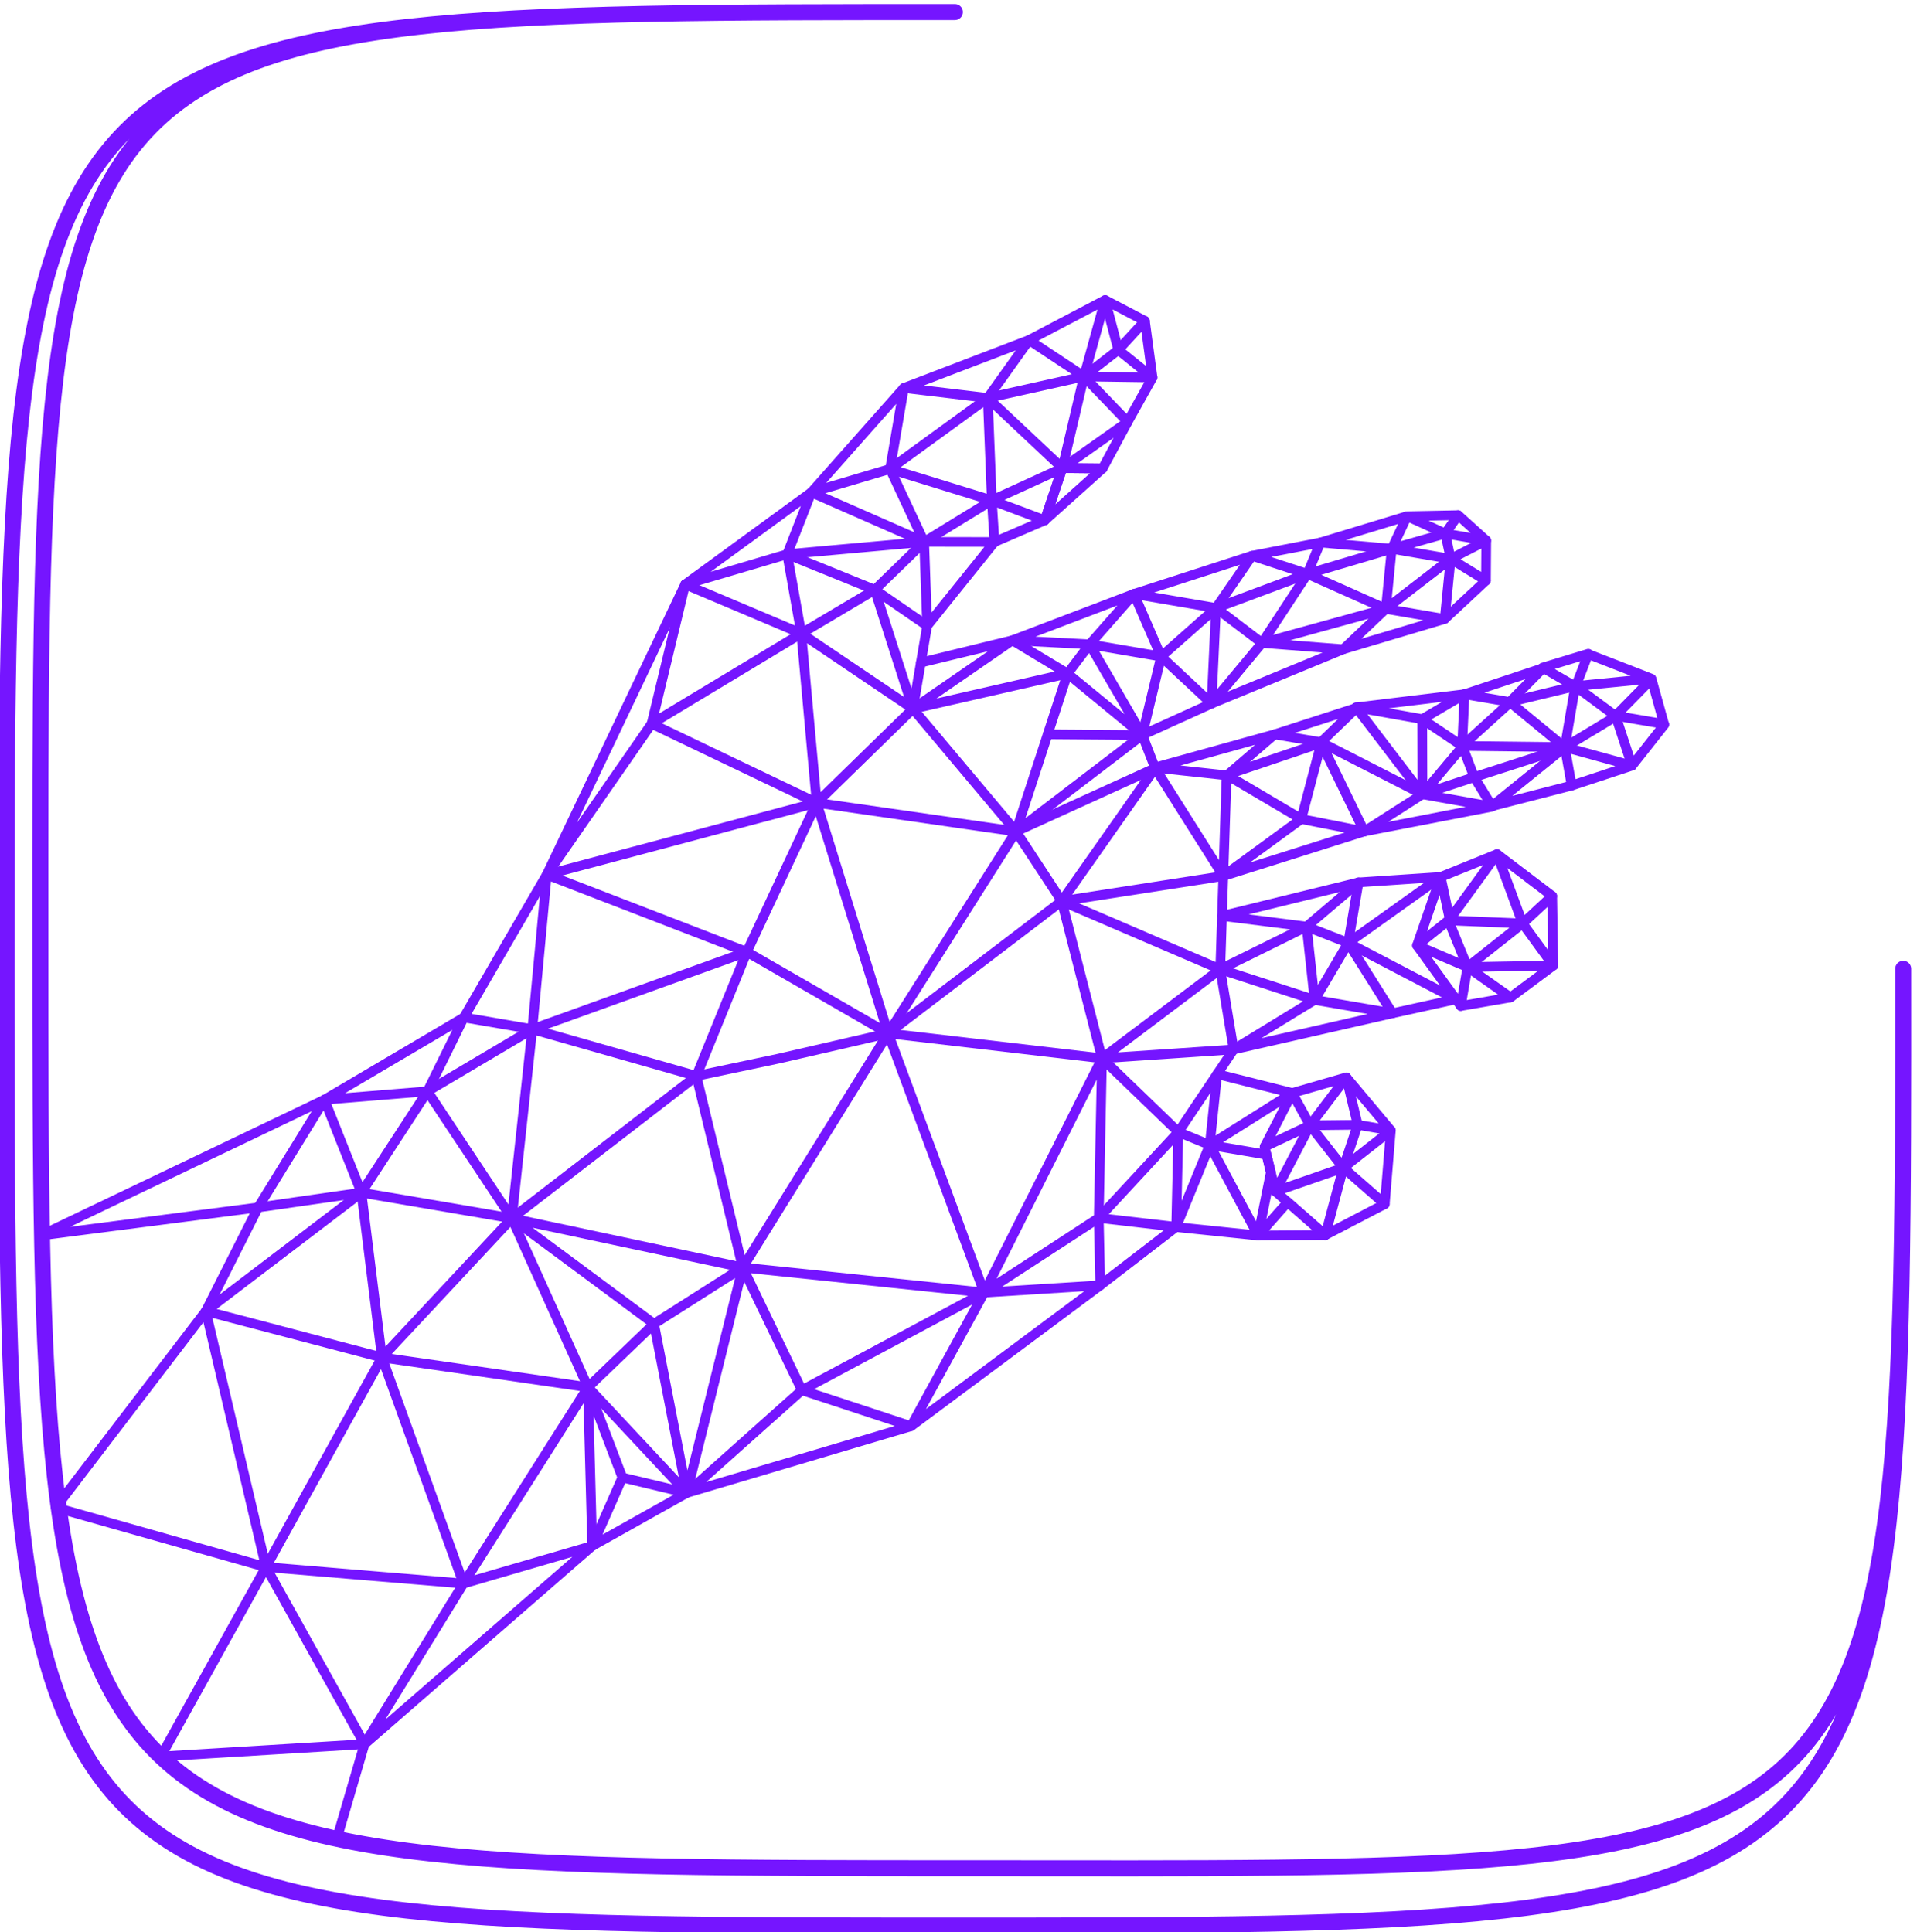 <?xml version="1.0" encoding="utf-8"?>
<!-- Generator: Adobe Illustrator 25.0.0, SVG Export Plug-In . SVG Version: 6.00 Build 0)  -->
<svg version="1.1" id="Calque_1" xmlns="http://www.w3.org/2000/svg" xmlns:xlink="http://www.w3.org/1999/xlink" x="0px" y="0px"
	 viewBox="0 0 3953.7 3985.5" style="enable-background:new 0 0 3953.7 3985.5;" xml:space="preserve">
<style type="text/css">
	.st0{fill:none;stroke:#7515FF;stroke-width:33;stroke-linecap:round;stroke-linejoin:round;stroke-miterlimit:10;}
	.st1{fill:none;stroke:#7515FF;stroke-width:20;stroke-linecap:round;stroke-linejoin:round;stroke-miterlimit:10;}
</style>
<g id="Calque_2_1_">
	<path id="Touche_contour" class="st0" d="M3925.3,1998.4c1,1914.5-12,1855.4-1927.5,1855.4c-1914.5,0-1914.5,0-1914.5-1914.5
		S54.9,24.9,1969.4,24.9C13.5,24.9,13.5,24.9,13.5,1998.4S13.5,3972,1969.4,3972C3926.4,3972,3926.4,3972,3925.3,1998.4z"/>
</g>
<g id="Calque_1_1_">
	<g>
		<polygon class="st1" points="1413.1,1205.5 1673.4,1015.6 1623.5,1143.2 		"/>
		<polygon class="st1" points="1673.4,1015.6 1864.2,800.3 1835.7,967.4 		"/>
		<polygon class="st1" points="1864.2,800.3 2122.3,701.5 2037.2,820.9 		"/>
		<polygon class="st1" points="2122.3,701.5 2279.3,619 2235.6,776.6 		"/>
		<path class="st1" d="M2235.6,776.6"/>
		<path class="st1" d="M2279.3,619"/>
		<path class="st1" d="M2235.6,776.6"/>
		<polygon class="st1" points="2037.2,820.9 1835.7,967.4 2045.6,1032.2 		"/>
		<polygon class="st1" points="2235.6,776.6 2325.7,870.3 2377,778.6 		"/>
		<polygon class="st1" points="2377,778.6 2361.3,662 2306.4,721.8 		"/>
		<polyline class="st1" points="2235.6,776.6 2306.4,721.8 2279.3,619 2361.3,662 		"/>
		<polygon class="st1" points="2037.2,820.9 2235.6,776.6 2191.1,965.6 		"/>
		<polygon class="st1" points="2191.1,965.6 2325.7,870.3 2274,966.4 		"/>
		<polygon class="st1" points="2045.6,1032.2 2191.1,965.6 2154.8,1073.3 		"/>
		<polygon class="st1" points="2191.1,965.6 2274,966.4 2154.8,1073.3 		"/>
		<polyline class="st1" points="2154.8,1073.3 2051.1,1118 2045.6,1032.2 		"/>
		<polygon class="st1" points="2051.1,1118 1912.2,1290.8 1906,1117.8 		"/>
		<polyline class="st1" points="2045.6,1032.2 1906,1117.8 1835.7,967.4 		"/>
		<polyline class="st1" points="1673.4,1015.6 1906,1117.8 1623.5,1143.2 		"/>
		<g id="Calque_3">
		</g>
		<polyline class="st1" points="1906,1117.8 1804.2,1216.6 1623.5,1143.2 		"/>
		<polygon class="st1" points="1912.2,1290.8 1804.2,1216.6 1882.9,1462.2 		"/>
		<polyline class="st1" points="1623.5,1143.2 1652.6,1306.7 1804.2,1216.6 		"/>
		<polygon class="st1" points="1882.9,1462.2 1652.6,1306.7 1684.4,1656 		"/>
		<polygon class="st1" points="1652.6,1306.7 1413.1,1205.5 1343.9,1492.9 		"/>
		<polyline class="st1" points="1413.1,1205.5 1127.7,1804.3 1343.9,1492.9 		"/>
		<polyline class="st1" points="1343.9,1492.9 1684.4,1656 1127.7,1804.3 1097.8,2123 956.7,2098.8 1127.7,1804.3 		"/>
		<polygon class="st1" points="956.7,2098.8 669.2,2268.5 881.6,2251.2 		"/>
		<line class="st1" x1="2095.5" y1="1715.2" x2="1882.9" y2="1462.2"/>
		<path class="st1" d="M1851,1821.9"/>
		<polyline class="st1" points="1899.2,1366.8 2087.9,1320.8 1882.9,1462.2 		"/>
		<polygon class="st1" points="2087.9,1320.8 2338.7,1225.2 2247.3,1329.1 		"/>
		<polygon class="st1" points="2338.7,1225.2 2582.2,1146.4 2507.9,1254.2 		"/>
		<polygon class="st1" points="2582.2,1146.4 2723.1,1119.1 2696.4,1183.8 		"/>
		<polygon class="st1" points="2723.1,1119.1 2902,1064.8 2870.4,1132 		"/>
		<polygon class="st1" points="2902,1064.8 3007.3,1062.7 2980.8,1100.6 		"/>
		<polyline class="st1" points="3007.3,1062.7 3065.3,1115 2980.8,1100.6 		"/>
		<polygon class="st1" points="3065.3,1115 3064.7,1197.5 2991.9,1152.8 		"/>
		<polygon class="st1" points="2991.9,1152.8 2980.8,1100.6 2870.4,1132 		"/>
		<polyline class="st1" points="3064.7,1197.5 2979.6,1276.8 2991.9,1152.8 		"/>
		<polygon class="st1" points="2979.6,1276.8 2858.2,1256 2770.3,1339.3 		"/>
		<polyline class="st1" points="2991.9,1152.8 2858.2,1256 2870.4,1132 		"/>
		<polyline class="st1" points="2858.2,1256 2696.4,1183.8 2870.4,1132 		"/>
		<polygon class="st1" points="2770.3,1339.3 2602.8,1326.3 2498.7,1451.4 		"/>
		<polyline class="st1" points="2858.2,1256 2602.8,1326.3 2696.4,1183.8 		"/>
		<polyline class="st1" points="2602.8,1326.3 2507.9,1254.2 2696.4,1183.8 		"/>
		<polygon class="st1" points="2507.9,1254.2 2498.7,1451.4 2394.8,1354.3 		"/>
		<polyline class="st1" points="2338.7,1225.2 2394.8,1354.3 2247.3,1329.1 		"/>
		<polyline class="st1" points="2498.7,1451.4 2355.9,1516.2 2394.8,1354.3 		"/>
		<polygon class="st1" points="2247.3,1329.1 2355.9,1516.2 2201.7,1389.4 		"/>
		<polyline class="st1" points="2087.9,1320.8 2201.7,1389.4 1882.9,1462.2 		"/>
		<polyline class="st1" points="2355.9,1516.2 2095.5,1715.2 2201.7,1389.4 		"/>
		<polygon class="st1" points="2381.6,1583.4 2628.9,1514.8 2530.5,1599.5 		"/>
		<polygon class="st1" points="2628.9,1514.8 2797.7,1460.3 2724.3,1531.1 		"/>
		<polygon class="st1" points="2796.9,1459.2 3020.4,1432.1 2933.3,1483.5 		"/>
		<polygon class="st1" points="3020.4,1432.1 3182.4,1378.2 3113.7,1448.1 		"/>
		<polygon class="st1" points="3181.6,1377.1 3275.8,1348.5 3249.6,1416.5 		"/>
		<polyline class="st1" points="3276.6,1349.6 3405.6,1399.8 3248.8,1415.4 		"/>
		<polygon class="st1" points="3406.3,1400.9 3432,1493.5 3332.1,1476.5 		"/>
		<polyline class="st1" points="3432.7,1494.7 3365.9,1579.4 3332.1,1476.5 		"/>
		<polygon class="st1" points="3248.8,1415.4 3332.9,1477.6 3227.3,1541.2 		"/>
		<polygon class="st1" points="3365.9,1579.4 3241.5,1620.5 3227.3,1541.2 		"/>
		<polyline class="st1" points="3248.8,1415.4 3113.7,1448.1 3228.1,1542.3 		"/>
		<polyline class="st1" points="3241.5,1620.5 3077,1662.9 3227.3,1541.2 		"/>
		<polyline class="st1" points="3077,1662.9 3040.4,1603.1 3228.1,1542.3 		"/>
		<polygon class="st1" points="3077.7,1664 2813.7,1715.1 2933.7,1638.4 		"/>
		<polyline class="st1" points="3114.5,1449.2 3015.6,1538.7 3227.3,1541.2 		"/>
		<polygon class="st1" points="3040.4,1603.1 2933.7,1638.4 3016.4,1539.9 		"/>
		<polyline class="st1" points="3020.4,1432.1 3015.6,1538.7 2933.3,1483.5 		"/>
		<polyline class="st1" points="2933.3,1483.5 2933.7,1638.4 2796.9,1459.2 		"/>
		<polygon class="st1" points="2725.1,1532.2 2529.8,1598.4 2683.9,1689.5 		"/>
		<polyline class="st1" points="2933.7,1638.4 2724.3,1531.1 2813.7,1715.1 		"/>
		<polygon class="st1" points="2813.7,1715.1 2683.9,1689.5 2523,1807.1 		"/>
		<polyline class="st1" points="2529.8,1598.4 2523,1807.1 2382.4,1584.5 		"/>
		<polygon class="st1" points="2189.7,1858.9 2523,1807.1 2516.7,1999.4 		"/>
		<polygon class="st1" points="2516.7,1999.4 2544.3,2164.8 2272.8,2183.1 		"/>
		<polygon class="st1" points="2520.4,1889.4 2801.9,1820.3 2694.8,1911.4 		"/>
		<polygon class="st1" points="2516.7,1999.4 2694.8,1911.4 2711.3,2062.7 		"/>
		<polygon class="st1" points="2544.3,2164.8 2711.3,2062.7 2871.9,2090.2 		"/>
		<polyline class="st1" points="2801.9,1820.3 2780.5,1945 2694.8,1911.4 		"/>
		<polyline class="st1" points="2711.3,2062.7 2780.5,1945 2871.9,2090.2 		"/>
		<polyline class="st1" points="2801.9,1820.3 2971.3,1809 2780.5,1945 		"/>
		<polygon class="st1" points="2971.3,1809 2922.5,1950.3 2989.9,1896.5 		"/>
		<polygon class="st1" points="2922.5,1950.3 3012.8,2075.2 3026.6,1994.9 		"/>
		<polyline class="st1" points="3012.8,2075.2 3115.3,2057.5 3026.6,1994.9 		"/>
		<polygon class="st1" points="2987.3,1898.6 3026.6,1994.9 3140.3,1904.9 		"/>
		<polyline class="st1" points="2971.3,1809 3087.6,1761.9 2989.9,1896.5 		"/>
		<polygon class="st1" points="3087.6,1761.9 3201.3,1848.3 3140.3,1904.9 		"/>
		<polyline class="st1" points="3140.3,1904.9 3203.6,1991.7 3201.3,1848.3 		"/>
		<polyline class="st1" points="3026.6,1994.9 3203.6,1991.7 3115.3,2057.5 		"/>
		<polyline class="st1" points="2871.9,2090.2 3002.8,2061.3 2780.5,1945 		"/>
		<polyline class="st1" points="2544.3,2164.8 2430.3,2335.1 2272.8,2183.1 		"/>
		<polygon class="st1" points="2430.3,2335.1 2266.1,2512.4 2425.8,2530.8 		"/>
		<polygon class="st1" points="2510.3,2215.6 2665.1,2254.7 2495,2361.8 		"/>
		<polyline class="st1" points="2430.3,2335.1 2495,2361.8 2425.8,2530.8 		"/>
		<polyline class="st1" points="2431.3,2531.7 2594.8,2548.6 2495,2361.8 		"/>
		<polygon class="st1" points="2665.1,2254.7 2608.2,2365.5 2701.8,2321.3 		"/>
		<polyline class="st1" points="2665.1,2254.7 2776.7,2222.4 2701.8,2321.3 		"/>
		<polygon class="st1" points="2776.7,2222.4 2868.5,2331.9 2800.2,2320.2 		"/>
		<polygon class="st1" points="2701.8,2321.3 2800.2,2320.2 2770.5,2408.9 		"/>
		<polygon class="st1" points="2868.5,2331.9 2856,2483.8 2770.5,2408.9 		"/>
		<polyline class="st1" points="2856,2483.8 2733.4,2547.7 2770.5,2408.9 		"/>
		<polyline class="st1" points="2733.4,2547.7 2630.5,2457.6 2770.5,2408.9 		"/>
		<polyline class="st1" points="2701.8,2321.3 2630.5,2457.6 2608.2,2365.5 		"/>
		<polygon class="st1" points="2594.8,2548.6 2733.4,2547.7 2655.8,2479.7 		"/>
		<polyline class="st1" points="2495,2361.8 2612.2,2381.9 2621,2418.3 2594.8,2548.6 		"/>
		<polyline class="st1" points="2425.8,2530.8 2269.2,2651.4 2266.1,2512.4 		"/>
		<polygon class="st1" points="2269.2,2651.4 1879,2942 2029.8,2666.3 		"/>
		<polygon class="st1" points="1879,2942 1653.8,2867.8 1416.5,3079.5 		"/>
		<polyline class="st1" points="2029.8,2666.3 1653.8,2867.8 1531.8,2614.6 		"/>
		<polygon class="st1" points="1416.5,3079.5 1221.4,3189 1283.6,3047.8 		"/>
		<polygon class="st1" points="1221.4,3189 751.8,3597.8 955.9,3266.5 		"/>
		<polygon class="st1" points="669.2,2268.5 84,2548.6 532.4,2490.7 		"/>
		<polygon class="st1" points="1416.5,3079.5 1531.8,2614.6 1348.9,2730.8 		"/>
		<polyline class="st1" points="1348.9,2730.8 1055.6,2513.2 1531.8,2614.6 		"/>
		<polygon class="st1" points="1097.8,2123 881.6,2251.2 1055.6,2513.2 		"/>
		<polyline class="st1" points="1055.6,2513.2 1212.7,2861.6 1348.9,2730.8 		"/>
		<line class="st1" x1="1212.7" y1="2861.6" x2="1416.5" y2="3079.5"/>
		<polyline class="st1" points="1283.6,3047.8 1212.7,2861.6 1221.4,3189 		"/>
		<polygon class="st1" points="955.9,3266.5 1212.7,2861.6 787.7,2800.1 		"/>
		<polygon class="st1" points="1055.6,2513.2 787.7,2800.1 745.4,2460.2 		"/>
		<polyline class="st1" points="881.6,2251.2 745.4,2460.2 669.2,2268.5 		"/>
		<polyline class="st1" points="787.7,2800.1 548.5,3232.6 955.9,3266.5 		"/>
		<polyline class="st1" points="787.7,2800.1 424.5,2704.6 745.4,2460.2 		"/>
		<polyline class="st1" points="745.4,2460.2 532.4,2490.7 424.5,2704.6 		"/>
		<polygon class="st1" points="424.5,2704.6 548.5,3232.6 114.9,3109.7 		"/>
		<polygon class="st1" points="548.5,3232.6 751.8,3597.8 331.7,3623.3 		"/>
		<path class="st1" d="M1851,1821.9"/>
		<path class="st1" d="M1851,1821.9"/>
		<path class="st1" d="M1684.4,1656"/>
		<polyline class="st1" points="1684.4,1656 1540.3,1963.6 1127.7,1804.3 		"/>
		<polyline class="st1" points="1055.6,2513.2 1436.3,2219.5 1531.8,2614.6 		"/>
		<polygon class="st1" points="1684.4,1656 2095.5,1715.2 1831.7,2131.6 		"/>
		<polyline class="st1" points="1531.8,2614.6 1831.7,2131.6 1540.3,1963.6 1097.8,2123 1436.3,2219.5 1540.3,1963.6 		"/>
		<polyline class="st1" points="1531.8,2614.6 2029.8,2666.3 1831.7,2131.6 		"/>
		<polygon class="st1" points="2266.1,2512.4 2029.8,2666.3 2272.8,2183.1 		"/>
		<polygon class="st1" points="1831.7,2131.6 2272.8,2183.1 2189.7,1858.9 		"/>
		<polygon class="st1" points="2095.5,1715.2 2189.7,1858.9 2382.4,1584.5 		"/>
		<polyline class="st1" points="2382.4,1584.5 2355.9,1516.2 2160.8,1514.8 		"/>
		<polyline class="st1" points="1831.7,2131.6 1605.4,2183.8 1436.3,2219.5 		"/>
		<line class="st1" x1="751.8" y1="3597.8" x2="695.8" y2="3789.3"/>
	</g>
</g>
</svg>
